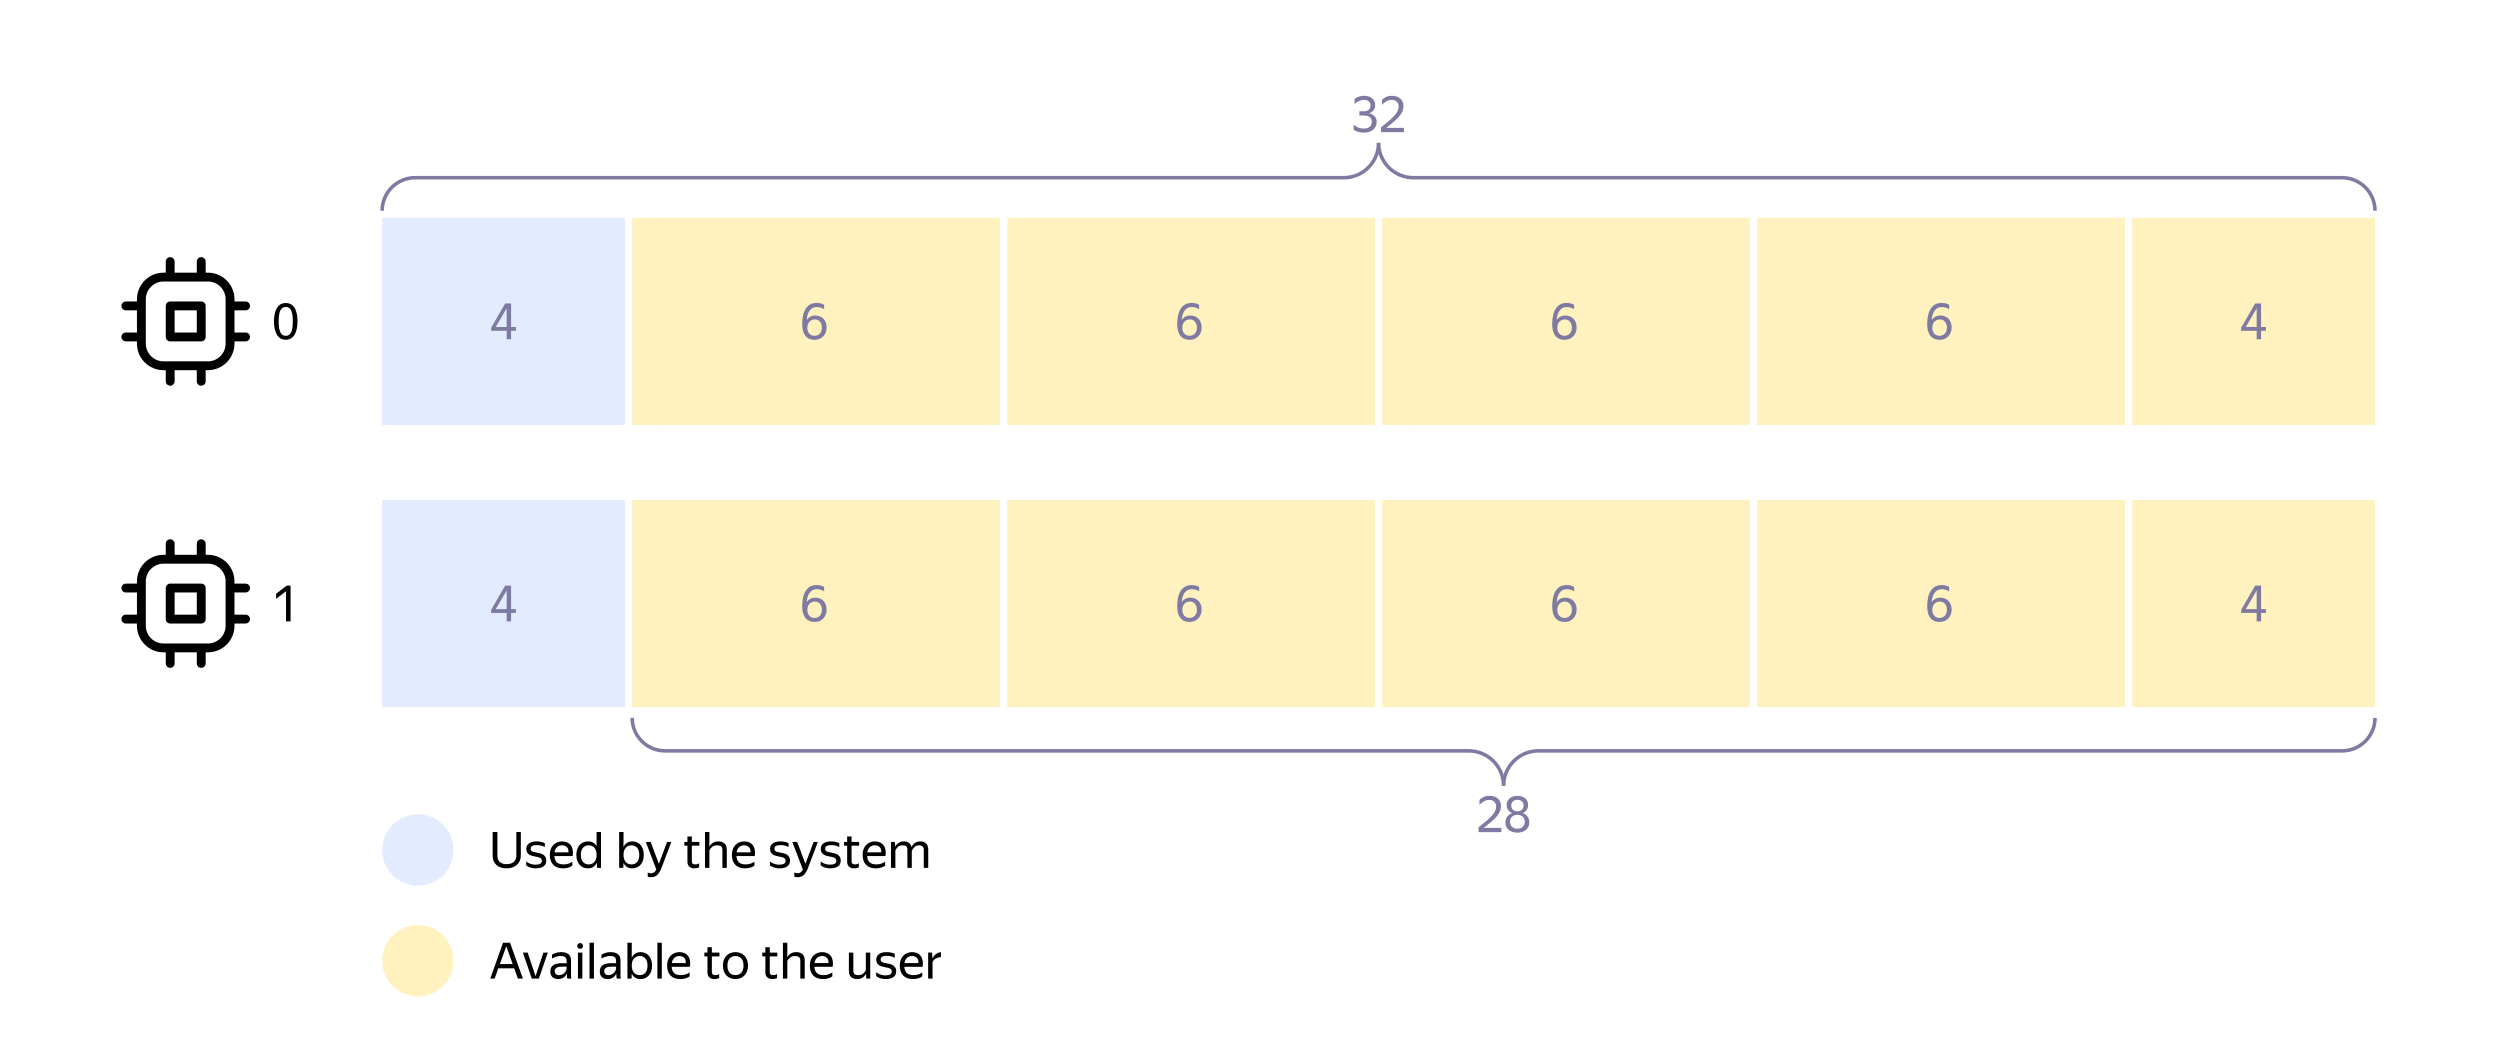 <svg width="700" height="295" viewBox="0 0 700 295" fill="none" xmlns="http://www.w3.org/2000/svg">
<g filter="url(#filter0_d_5_122)">
<rect x="20" y="20" width="660" height="267" rx="10" fill="white"/>
</g>
<path d="M140.85 263.962H142.81L146.408 274H145.008L143.972 271.13H139.534L138.512 274H137.28L140.85 263.962ZM143.552 269.94L141.76 264.942L139.968 269.94H143.552ZM150.89 274H148.902L146.41 266.734H147.74L149.952 273.342L152.15 266.734H153.382L150.89 274ZM158.711 272.614C158.627 272.782 158.52 272.959 158.389 273.146C158.259 273.323 158.095 273.487 157.899 273.636C157.703 273.785 157.47 273.907 157.199 274C156.938 274.093 156.63 274.14 156.275 274.14C155.622 274.14 155.095 273.958 154.693 273.594C154.292 273.221 154.091 272.689 154.091 271.998C154.091 271.205 154.367 270.621 154.917 270.248C155.477 269.875 156.271 269.688 157.297 269.688H158.655V269.086C158.655 268.582 158.525 268.223 158.263 268.008C158.002 267.793 157.554 267.686 156.919 267.686C156.471 267.686 156.047 267.761 155.645 267.91C155.244 268.05 154.885 268.213 154.567 268.4V267.294C154.829 267.135 155.179 266.981 155.617 266.832C156.065 266.673 156.555 266.594 157.087 266.594C158.002 266.594 158.697 266.785 159.173 267.168C159.649 267.541 159.887 268.125 159.887 268.918V272.824C159.887 272.908 159.887 273.006 159.887 273.118C159.897 273.221 159.901 273.328 159.901 273.44C159.911 273.552 159.92 273.659 159.929 273.762C159.939 273.855 159.948 273.935 159.957 274H158.837C158.809 273.869 158.781 273.687 158.753 273.454C158.735 273.211 158.725 273.001 158.725 272.824L158.711 272.614ZM156.541 273.034C156.924 273.034 157.251 272.955 157.521 272.796C157.792 272.637 158.011 272.455 158.179 272.25C158.347 272.035 158.469 271.83 158.543 271.634C158.618 271.429 158.655 271.284 158.655 271.2V270.668H157.423C156.686 270.668 156.149 270.775 155.813 270.99C155.487 271.195 155.323 271.508 155.323 271.928C155.323 272.255 155.421 272.521 155.617 272.726C155.813 272.931 156.121 273.034 156.541 273.034ZM162.454 265.67C162.202 265.67 162.002 265.595 161.852 265.446C161.703 265.287 161.628 265.096 161.628 264.872C161.628 264.648 161.703 264.457 161.852 264.298C162.002 264.139 162.202 264.06 162.454 264.06C162.697 264.06 162.888 264.139 163.028 264.298C163.168 264.457 163.238 264.648 163.238 264.872C163.238 265.096 163.168 265.287 163.028 265.446C162.888 265.595 162.697 265.67 162.454 265.67ZM163.056 266.734V274H161.824V266.734H163.056ZM166.297 263.962V274H165.065V263.962H166.297ZM172.561 272.614C172.477 272.782 172.37 272.959 172.239 273.146C172.108 273.323 171.945 273.487 171.749 273.636C171.553 273.785 171.32 273.907 171.049 274C170.788 274.093 170.48 274.14 170.125 274.14C169.472 274.14 168.944 273.958 168.543 273.594C168.142 273.221 167.941 272.689 167.941 271.998C167.941 271.205 168.216 270.621 168.767 270.248C169.327 269.875 170.12 269.688 171.147 269.688H172.505V269.086C172.505 268.582 172.374 268.223 172.113 268.008C171.852 267.793 171.404 267.686 170.769 267.686C170.321 267.686 169.896 267.761 169.495 267.91C169.094 268.05 168.734 268.213 168.417 268.4V267.294C168.678 267.135 169.028 266.981 169.467 266.832C169.915 266.673 170.405 266.594 170.937 266.594C171.852 266.594 172.547 266.785 173.023 267.168C173.499 267.541 173.737 268.125 173.737 268.918V272.824C173.737 272.908 173.737 273.006 173.737 273.118C173.746 273.221 173.751 273.328 173.751 273.44C173.76 273.552 173.77 273.659 173.779 273.762C173.788 273.855 173.798 273.935 173.807 274H172.687C172.659 273.869 172.631 273.687 172.603 273.454C172.584 273.211 172.575 273.001 172.575 272.824L172.561 272.614ZM170.391 273.034C170.774 273.034 171.1 272.955 171.371 272.796C171.642 272.637 171.861 272.455 172.029 272.25C172.197 272.035 172.318 271.83 172.393 271.634C172.468 271.429 172.505 271.284 172.505 271.2V270.668H171.273C170.536 270.668 169.999 270.775 169.663 270.99C169.336 271.195 169.173 271.508 169.173 271.928C169.173 272.255 169.271 272.521 169.467 272.726C169.663 272.931 169.971 273.034 170.391 273.034ZM182.576 270.36C182.576 271.004 182.487 271.564 182.31 272.04C182.133 272.507 181.895 272.899 181.596 273.216C181.297 273.524 180.952 273.757 180.56 273.916C180.168 274.065 179.757 274.14 179.328 274.14C178.768 274.14 178.278 274.009 177.858 273.748C177.447 273.477 177.121 273.104 176.878 272.628L176.836 274H175.674V263.962H176.906L176.878 268.148C177.121 267.672 177.447 267.294 177.858 267.014C178.269 266.734 178.777 266.594 179.384 266.594C179.804 266.594 180.205 266.673 180.588 266.832C180.98 266.981 181.321 267.215 181.61 267.532C181.909 267.84 182.142 268.232 182.31 268.708C182.487 269.175 182.576 269.725 182.576 270.36ZM179.146 273.034C179.79 273.034 180.308 272.815 180.7 272.376C181.101 271.928 181.302 271.256 181.302 270.36C181.302 269.483 181.101 268.82 180.7 268.372C180.308 267.915 179.79 267.686 179.146 267.686C178.829 267.686 178.53 267.742 178.25 267.854C177.979 267.966 177.741 268.134 177.536 268.358C177.34 268.573 177.181 268.848 177.06 269.184C176.948 269.52 176.892 269.912 176.892 270.36C176.892 270.808 176.948 271.2 177.06 271.536C177.181 271.872 177.34 272.152 177.536 272.376C177.741 272.6 177.979 272.768 178.25 272.88C178.53 272.983 178.829 273.034 179.146 273.034ZM185.301 263.962V274H184.069V263.962H185.301ZM193.091 273.384C192.988 273.459 192.862 273.538 192.713 273.622C192.563 273.706 192.381 273.79 192.167 273.874C191.952 273.949 191.709 274.009 191.439 274.056C191.168 274.112 190.865 274.14 190.529 274.14C189.306 274.14 188.377 273.809 187.743 273.146C187.108 272.483 186.791 271.555 186.791 270.36C186.791 269.772 186.875 269.245 187.043 268.778C187.22 268.311 187.463 267.919 187.771 267.602C188.079 267.275 188.443 267.028 188.863 266.86C189.283 266.683 189.74 266.594 190.235 266.594C190.757 266.594 191.224 266.683 191.635 266.86C192.045 267.037 192.381 267.299 192.643 267.644C192.913 267.989 193.095 268.419 193.189 268.932C193.291 269.436 193.291 270.024 193.189 270.696H188.065C188.111 271.48 188.345 272.068 188.765 272.46C189.185 272.843 189.81 273.034 190.641 273.034C191.201 273.034 191.681 272.955 192.083 272.796C192.484 272.637 192.82 272.465 193.091 272.278V273.384ZM190.207 267.686C189.675 267.686 189.217 267.849 188.835 268.176C188.452 268.503 188.209 268.997 188.107 269.66H192.013C192.05 268.988 191.896 268.493 191.551 268.176C191.205 267.849 190.757 267.686 190.207 267.686ZM201.365 273.846C201.215 273.93 201.024 274 200.791 274.056C200.557 274.112 200.31 274.14 200.049 274.14C199.694 274.14 199.391 274.089 199.139 273.986C198.896 273.883 198.695 273.748 198.537 273.58C198.378 273.403 198.261 273.207 198.187 272.992C198.121 272.768 198.089 272.539 198.089 272.306V267.784H197.221V266.734H198.089V265.208H199.321V266.734H201.435V267.784H199.321V272.152C199.321 272.46 199.395 272.684 199.545 272.824C199.703 272.964 199.979 273.034 200.371 273.034C200.735 273.034 201.066 272.931 201.365 272.726V273.846ZM205.918 274.14C205.423 274.14 204.961 274.056 204.532 273.888C204.102 273.72 203.729 273.477 203.412 273.16C203.104 272.833 202.861 272.437 202.684 271.97C202.506 271.503 202.418 270.967 202.418 270.36C202.418 269.763 202.506 269.231 202.684 268.764C202.861 268.288 203.104 267.891 203.412 267.574C203.729 267.257 204.102 267.014 204.532 266.846C204.961 266.678 205.423 266.594 205.918 266.594C206.422 266.594 206.888 266.678 207.318 266.846C207.747 267.014 208.116 267.257 208.424 267.574C208.741 267.891 208.988 268.288 209.166 268.764C209.352 269.231 209.446 269.763 209.446 270.36C209.446 270.967 209.352 271.503 209.166 271.97C208.988 272.437 208.741 272.833 208.424 273.16C208.116 273.477 207.747 273.72 207.318 273.888C206.888 274.056 206.422 274.14 205.918 274.14ZM205.918 273.034C206.244 273.034 206.543 272.983 206.814 272.88C207.094 272.768 207.336 272.605 207.542 272.39C207.747 272.166 207.906 271.886 208.018 271.55C208.13 271.214 208.186 270.817 208.186 270.36C208.186 269.903 208.13 269.506 208.018 269.17C207.906 268.834 207.747 268.559 207.542 268.344C207.336 268.12 207.094 267.957 206.814 267.854C206.543 267.742 206.244 267.686 205.918 267.686C205.591 267.686 205.292 267.742 205.022 267.854C204.751 267.957 204.513 268.12 204.308 268.344C204.112 268.559 203.958 268.834 203.846 269.17C203.734 269.506 203.678 269.903 203.678 270.36C203.678 270.817 203.734 271.214 203.846 271.55C203.958 271.886 204.112 272.166 204.308 272.39C204.513 272.605 204.751 272.768 205.022 272.88C205.292 272.983 205.591 273.034 205.918 273.034ZM217.58 273.846C217.43 273.93 217.239 274 217.006 274.056C216.772 274.112 216.525 274.14 216.264 274.14C215.909 274.14 215.606 274.089 215.354 273.986C215.111 273.883 214.91 273.748 214.752 273.58C214.593 273.403 214.476 273.207 214.402 272.992C214.336 272.768 214.304 272.539 214.304 272.306V267.784H213.436V266.734H214.304V265.208H215.536V266.734H217.65V267.784H215.536V272.152C215.536 272.46 215.61 272.684 215.76 272.824C215.918 272.964 216.194 273.034 216.586 273.034C216.95 273.034 217.281 272.931 217.58 272.726V273.846ZM222.663 267.686C222.103 267.686 221.646 267.817 221.291 268.078C220.946 268.33 220.666 268.657 220.451 269.058V274H219.219V263.962H220.451V266.734L220.423 268.036H220.451C220.647 267.625 220.955 267.285 221.375 267.014C221.795 266.734 222.327 266.594 222.971 266.594C223.69 266.594 224.259 266.785 224.679 267.168C225.108 267.541 225.323 268.12 225.323 268.904V274H224.091V269.03C224.091 268.526 223.965 268.176 223.713 267.98C223.461 267.784 223.111 267.686 222.663 267.686ZM233.054 273.384C232.951 273.459 232.825 273.538 232.676 273.622C232.526 273.706 232.344 273.79 232.13 273.874C231.915 273.949 231.672 274.009 231.402 274.056C231.131 274.112 230.828 274.14 230.492 274.14C229.269 274.14 228.34 273.809 227.706 273.146C227.071 272.483 226.754 271.555 226.754 270.36C226.754 269.772 226.838 269.245 227.006 268.778C227.183 268.311 227.426 267.919 227.734 267.602C228.042 267.275 228.406 267.028 228.826 266.86C229.246 266.683 229.703 266.594 230.198 266.594C230.72 266.594 231.187 266.683 231.598 266.86C232.008 267.037 232.344 267.299 232.606 267.644C232.876 267.989 233.058 268.419 233.152 268.932C233.254 269.436 233.254 270.024 233.152 270.696H228.028C228.074 271.48 228.308 272.068 228.728 272.46C229.148 272.843 229.773 273.034 230.604 273.034C231.164 273.034 231.644 272.955 232.046 272.796C232.447 272.637 232.783 272.465 233.054 272.278V273.384ZM230.17 267.686C229.638 267.686 229.18 267.849 228.798 268.176C228.415 268.503 228.172 268.997 228.07 269.66H231.976C232.013 268.988 231.859 268.493 231.514 268.176C231.168 267.849 230.72 267.686 230.17 267.686ZM242.434 272.698C242.238 273.109 241.934 273.454 241.524 273.734C241.122 274.005 240.595 274.14 239.942 274.14C239.27 274.14 238.724 273.953 238.304 273.58C237.893 273.197 237.688 272.609 237.688 271.816V266.734H238.934V271.816C238.934 272.059 238.966 272.259 239.032 272.418C239.106 272.567 239.204 272.689 239.326 272.782C239.447 272.875 239.587 272.941 239.746 272.978C239.914 273.015 240.096 273.034 240.292 273.034C240.833 273.034 241.267 272.913 241.594 272.67C241.92 272.427 242.2 272.096 242.434 271.676V266.734H243.666V274H242.574L242.462 272.698H242.434ZM248.012 274.14C247.629 274.14 247.288 274.107 246.99 274.042C246.7 273.986 246.444 273.916 246.22 273.832C246.005 273.739 245.823 273.645 245.674 273.552C245.524 273.449 245.408 273.361 245.324 273.286V272.18C245.417 272.273 245.543 272.376 245.702 272.488C245.86 272.591 246.052 272.689 246.276 272.782C246.5 272.875 246.752 272.955 247.032 273.02C247.321 273.076 247.643 273.104 247.998 273.104C248.52 273.104 248.936 273.02 249.244 272.852C249.552 272.684 249.706 272.399 249.706 271.998C249.706 271.783 249.654 271.611 249.552 271.48C249.458 271.349 249.328 271.247 249.16 271.172C248.992 271.088 248.796 271.023 248.572 270.976C248.357 270.929 248.128 270.883 247.886 270.836C247.578 270.771 247.274 270.701 246.976 270.626C246.677 270.542 246.406 270.425 246.164 270.276C245.921 270.117 245.725 269.917 245.576 269.674C245.426 269.422 245.352 269.095 245.352 268.694C245.352 268.041 245.604 267.527 246.108 267.154C246.621 266.781 247.335 266.594 248.25 266.594C248.763 266.594 249.216 266.645 249.608 266.748C250.009 266.851 250.317 266.963 250.532 267.084V268.19C250.289 268.031 249.986 267.901 249.622 267.798C249.267 267.686 248.824 267.63 248.292 267.63C247.741 267.63 247.316 267.705 247.018 267.854C246.728 268.003 246.584 268.274 246.584 268.666C246.584 268.862 246.626 269.021 246.71 269.142C246.794 269.254 246.906 269.347 247.046 269.422C247.195 269.487 247.363 269.539 247.55 269.576C247.736 269.613 247.932 269.655 248.138 269.702C248.455 269.767 248.782 269.837 249.118 269.912C249.454 269.987 249.752 270.103 250.014 270.262C250.284 270.421 250.504 270.635 250.672 270.906C250.849 271.167 250.938 271.522 250.938 271.97C250.938 272.39 250.854 272.74 250.686 273.02C250.518 273.3 250.294 273.524 250.014 273.692C249.743 273.851 249.43 273.963 249.076 274.028C248.73 274.103 248.376 274.14 248.012 274.14ZM258.237 273.384C258.135 273.459 258.009 273.538 257.859 273.622C257.71 273.706 257.528 273.79 257.313 273.874C257.099 273.949 256.856 274.009 256.585 274.056C256.315 274.112 256.011 274.14 255.675 274.14C254.453 274.14 253.524 273.809 252.889 273.146C252.255 272.483 251.937 271.555 251.937 270.36C251.937 269.772 252.021 269.245 252.189 268.778C252.367 268.311 252.609 267.919 252.917 267.602C253.225 267.275 253.589 267.028 254.009 266.86C254.429 266.683 254.887 266.594 255.381 266.594C255.904 266.594 256.371 266.683 256.781 266.86C257.192 267.037 257.528 267.299 257.789 267.644C258.06 267.989 258.242 268.419 258.335 268.932C258.438 269.436 258.438 270.024 258.335 270.696H253.211C253.258 271.48 253.491 272.068 253.911 272.46C254.331 272.843 254.957 273.034 255.787 273.034C256.347 273.034 256.828 272.955 257.229 272.796C257.631 272.637 257.967 272.465 258.237 272.278V273.384ZM255.353 267.686C254.821 267.686 254.364 267.849 253.981 268.176C253.599 268.503 253.356 268.997 253.253 269.66H257.159C257.197 268.988 257.043 268.493 256.697 268.176C256.352 267.849 255.904 267.686 255.353 267.686ZM263.477 267.966C262.954 268.013 262.478 268.148 262.049 268.372C261.629 268.587 261.316 268.923 261.111 269.38V274H259.879V266.734H260.957L261.083 268.316H261.111C261.316 267.887 261.61 267.513 261.993 267.196C262.385 266.869 262.88 266.669 263.477 266.594V267.966Z" fill="black"/>
<path d="M117 279C119.653 279 122.196 277.946 124.071 276.071C125.946 274.196 127 271.653 127 269C127 266.347 125.946 263.804 124.071 261.929C122.196 260.054 119.653 259 117 259C114.347 259 111.804 260.054 109.929 261.929C108.054 263.804 107 266.347 107 269C107 271.653 108.054 274.196 109.929 276.071C111.804 277.946 114.347 279 117 279Z" fill="#FFF2BF"/>
<path d="M137.938 232.962H139.268V239.57C139.268 240.382 139.497 240.984 139.954 241.376C140.421 241.768 141.055 241.964 141.858 241.964C142.25 241.964 142.609 241.917 142.936 241.824C143.272 241.721 143.561 241.572 143.804 241.376C144.047 241.171 144.233 240.919 144.364 240.62C144.504 240.321 144.574 239.971 144.574 239.57V232.962H145.834V239.528C145.834 240.107 145.731 240.62 145.526 241.068C145.321 241.516 145.036 241.894 144.672 242.202C144.317 242.51 143.897 242.743 143.412 242.902C142.927 243.061 142.399 243.14 141.83 243.14C141.279 243.14 140.766 243.065 140.29 242.916C139.814 242.767 139.399 242.543 139.044 242.244C138.699 241.945 138.428 241.577 138.232 241.138C138.036 240.69 137.938 240.172 137.938 239.584V232.962ZM150.025 243.14C149.643 243.14 149.302 243.107 149.003 243.042C148.714 242.986 148.457 242.916 148.233 242.832C148.019 242.739 147.837 242.645 147.687 242.552C147.538 242.449 147.421 242.361 147.337 242.286V241.18C147.431 241.273 147.557 241.376 147.715 241.488C147.874 241.591 148.065 241.689 148.289 241.782C148.513 241.875 148.765 241.955 149.045 242.02C149.335 242.076 149.657 242.104 150.011 242.104C150.534 242.104 150.949 242.02 151.257 241.852C151.565 241.684 151.719 241.399 151.719 240.998C151.719 240.783 151.668 240.611 151.565 240.48C151.472 240.349 151.341 240.247 151.173 240.172C151.005 240.088 150.809 240.023 150.585 239.976C150.371 239.929 150.142 239.883 149.899 239.836C149.591 239.771 149.288 239.701 148.989 239.626C148.691 239.542 148.42 239.425 148.177 239.276C147.935 239.117 147.739 238.917 147.589 238.674C147.44 238.422 147.365 238.095 147.365 237.694C147.365 237.041 147.617 236.527 148.121 236.154C148.635 235.781 149.349 235.594 150.263 235.594C150.777 235.594 151.229 235.645 151.621 235.748C152.023 235.851 152.331 235.963 152.545 236.084V237.19C152.303 237.031 151.999 236.901 151.635 236.798C151.281 236.686 150.837 236.63 150.305 236.63C149.755 236.63 149.33 236.705 149.031 236.854C148.742 237.003 148.597 237.274 148.597 237.666C148.597 237.862 148.639 238.021 148.723 238.142C148.807 238.254 148.919 238.347 149.059 238.422C149.209 238.487 149.377 238.539 149.563 238.576C149.75 238.613 149.946 238.655 150.151 238.702C150.469 238.767 150.795 238.837 151.131 238.912C151.467 238.987 151.766 239.103 152.027 239.262C152.298 239.421 152.517 239.635 152.685 239.906C152.863 240.167 152.951 240.522 152.951 240.97C152.951 241.39 152.867 241.74 152.699 242.02C152.531 242.3 152.307 242.524 152.027 242.692C151.757 242.851 151.444 242.963 151.089 243.028C150.744 243.103 150.389 243.14 150.025 243.14ZM160.251 242.384C160.148 242.459 160.022 242.538 159.873 242.622C159.724 242.706 159.542 242.79 159.327 242.874C159.112 242.949 158.87 243.009 158.599 243.056C158.328 243.112 158.025 243.14 157.689 243.14C156.466 243.14 155.538 242.809 154.903 242.146C154.268 241.483 153.951 240.555 153.951 239.36C153.951 238.772 154.035 238.245 154.203 237.778C154.38 237.311 154.623 236.919 154.931 236.602C155.239 236.275 155.603 236.028 156.023 235.86C156.443 235.683 156.9 235.594 157.395 235.594C157.918 235.594 158.384 235.683 158.795 235.86C159.206 236.037 159.542 236.299 159.803 236.644C160.074 236.989 160.256 237.419 160.349 237.932C160.452 238.436 160.452 239.024 160.349 239.696H155.225C155.272 240.48 155.505 241.068 155.925 241.46C156.345 241.843 156.97 242.034 157.801 242.034C158.361 242.034 158.842 241.955 159.243 241.796C159.644 241.637 159.98 241.465 160.251 241.278V242.384ZM157.367 236.686C156.835 236.686 156.378 236.849 155.995 237.176C155.612 237.503 155.37 237.997 155.267 238.66H159.173C159.21 237.988 159.056 237.493 158.711 237.176C158.366 236.849 157.918 236.686 157.367 236.686ZM167.101 241.572C166.877 242.048 166.564 242.431 166.163 242.72C165.761 243 165.253 243.14 164.637 243.14C164.198 243.14 163.783 243.065 163.391 242.916C162.999 242.757 162.653 242.524 162.355 242.216C162.056 241.899 161.818 241.507 161.641 241.04C161.463 240.564 161.375 240.004 161.375 239.36C161.375 238.725 161.463 238.175 161.641 237.708C161.818 237.232 162.056 236.84 162.355 236.532C162.653 236.215 162.999 235.981 163.391 235.832C163.792 235.673 164.212 235.594 164.651 235.594C165.201 235.594 165.677 235.711 166.079 235.944C166.48 236.168 166.802 236.49 167.045 236.91V232.962H168.277V243H167.199L167.101 241.572ZM164.819 242.034C165.136 242.034 165.43 241.983 165.701 241.88C165.971 241.768 166.205 241.6 166.401 241.376C166.606 241.152 166.765 240.872 166.877 240.536C166.998 240.2 167.059 239.808 167.059 239.36C167.059 238.912 166.998 238.52 166.877 238.184C166.765 237.848 166.606 237.568 166.401 237.344C166.205 237.12 165.971 236.957 165.701 236.854C165.43 236.742 165.136 236.686 164.819 236.686C164.175 236.686 163.647 236.915 163.237 237.372C162.835 237.82 162.635 238.483 162.635 239.36C162.635 240.247 162.84 240.914 163.251 241.362C163.661 241.81 164.184 242.034 164.819 242.034ZM180.265 239.36C180.265 240.004 180.177 240.564 179.999 241.04C179.822 241.507 179.584 241.899 179.285 242.216C178.987 242.524 178.641 242.757 178.249 242.916C177.857 243.065 177.447 243.14 177.017 243.14C176.457 243.14 175.967 243.009 175.547 242.748C175.137 242.477 174.81 242.104 174.567 241.628L174.525 243H173.363V232.962H174.595L174.567 237.148C174.81 236.672 175.137 236.294 175.547 236.014C175.958 235.734 176.467 235.594 177.073 235.594C177.493 235.594 177.895 235.673 178.277 235.832C178.669 235.981 179.01 236.215 179.299 236.532C179.598 236.84 179.831 237.232 179.999 237.708C180.177 238.175 180.265 238.725 180.265 239.36ZM176.835 242.034C177.479 242.034 177.997 241.815 178.389 241.376C178.791 240.928 178.991 240.256 178.991 239.36C178.991 238.483 178.791 237.82 178.389 237.372C177.997 236.915 177.479 236.686 176.835 236.686C176.518 236.686 176.219 236.742 175.939 236.854C175.669 236.966 175.431 237.134 175.225 237.358C175.029 237.573 174.871 237.848 174.749 238.184C174.637 238.52 174.581 238.912 174.581 239.36C174.581 239.808 174.637 240.2 174.749 240.536C174.871 240.872 175.029 241.152 175.225 241.376C175.431 241.6 175.669 241.768 175.939 241.88C176.219 241.983 176.518 242.034 176.835 242.034ZM185.26 242.916C185.092 243.355 184.914 243.737 184.728 244.064C184.541 244.4 184.331 244.685 184.098 244.918C183.864 245.151 183.603 245.324 183.314 245.436C183.024 245.557 182.693 245.618 182.32 245.618C182.133 245.618 181.96 245.604 181.802 245.576C181.643 245.557 181.498 245.52 181.368 245.464V244.274C181.47 244.349 181.601 244.405 181.76 244.442C181.918 244.489 182.091 244.512 182.278 244.512C182.623 244.512 182.908 244.428 183.132 244.26C183.356 244.101 183.57 243.845 183.776 243.49L180.822 235.734H182.18L184.49 241.866L186.786 235.734H187.976L185.26 242.916ZM195.759 242.846C195.61 242.93 195.419 243 195.185 243.056C194.952 243.112 194.705 243.14 194.443 243.14C194.089 243.14 193.785 243.089 193.533 242.986C193.291 242.883 193.09 242.748 192.931 242.58C192.773 242.403 192.656 242.207 192.581 241.992C192.516 241.768 192.483 241.539 192.483 241.306V236.784H191.615V235.734H192.483V234.208H193.715V235.734H195.829V236.784H193.715V241.152C193.715 241.46 193.79 241.684 193.939 241.824C194.098 241.964 194.373 242.034 194.765 242.034C195.129 242.034 195.461 241.931 195.759 241.726V242.846ZM200.843 236.686C200.283 236.686 199.825 236.817 199.471 237.078C199.125 237.33 198.845 237.657 198.631 238.058V243H197.399V232.962H198.631V235.734L198.603 237.036H198.631C198.827 236.625 199.135 236.285 199.555 236.014C199.975 235.734 200.507 235.594 201.151 235.594C201.869 235.594 202.439 235.785 202.859 236.168C203.288 236.541 203.503 237.12 203.503 237.904V243H202.271V238.03C202.271 237.526 202.145 237.176 201.893 236.98C201.641 236.784 201.291 236.686 200.843 236.686ZM211.233 242.384C211.131 242.459 211.005 242.538 210.855 242.622C210.706 242.706 210.524 242.79 210.309 242.874C210.095 242.949 209.852 243.009 209.581 243.056C209.311 243.112 209.007 243.14 208.671 243.14C207.449 243.14 206.52 242.809 205.885 242.146C205.251 241.483 204.933 240.555 204.933 239.36C204.933 238.772 205.017 238.245 205.185 237.778C205.363 237.311 205.605 236.919 205.913 236.602C206.221 236.275 206.585 236.028 207.005 235.86C207.425 235.683 207.883 235.594 208.377 235.594C208.9 235.594 209.367 235.683 209.777 235.86C210.188 236.037 210.524 236.299 210.785 236.644C211.056 236.989 211.238 237.419 211.331 237.932C211.434 238.436 211.434 239.024 211.331 239.696H206.207C206.254 240.48 206.487 241.068 206.907 241.46C207.327 241.843 207.953 242.034 208.783 242.034C209.343 242.034 209.824 241.955 210.225 241.796C210.627 241.637 210.963 241.465 211.233 241.278V242.384ZM208.349 236.686C207.817 236.686 207.36 236.849 206.977 237.176C206.595 237.503 206.352 237.997 206.249 238.66H210.155C210.193 237.988 210.039 237.493 209.693 237.176C209.348 236.849 208.9 236.686 208.349 236.686ZM218.275 243.14C217.893 243.14 217.552 243.107 217.253 243.042C216.964 242.986 216.707 242.916 216.483 242.832C216.269 242.739 216.087 242.645 215.937 242.552C215.788 242.449 215.671 242.361 215.587 242.286V241.18C215.681 241.273 215.807 241.376 215.965 241.488C216.124 241.591 216.315 241.689 216.539 241.782C216.763 241.875 217.015 241.955 217.295 242.02C217.585 242.076 217.907 242.104 218.261 242.104C218.784 242.104 219.199 242.02 219.507 241.852C219.815 241.684 219.969 241.399 219.969 240.998C219.969 240.783 219.918 240.611 219.815 240.48C219.722 240.349 219.591 240.247 219.423 240.172C219.255 240.088 219.059 240.023 218.835 239.976C218.621 239.929 218.392 239.883 218.149 239.836C217.841 239.771 217.538 239.701 217.239 239.626C216.941 239.542 216.67 239.425 216.427 239.276C216.185 239.117 215.989 238.917 215.839 238.674C215.69 238.422 215.615 238.095 215.615 237.694C215.615 237.041 215.867 236.527 216.371 236.154C216.885 235.781 217.599 235.594 218.513 235.594C219.027 235.594 219.479 235.645 219.871 235.748C220.273 235.851 220.581 235.963 220.795 236.084V237.19C220.553 237.031 220.249 236.901 219.885 236.798C219.531 236.686 219.087 236.63 218.555 236.63C218.005 236.63 217.58 236.705 217.281 236.854C216.992 237.003 216.847 237.274 216.847 237.666C216.847 237.862 216.889 238.021 216.973 238.142C217.057 238.254 217.169 238.347 217.309 238.422C217.459 238.487 217.627 238.539 217.813 238.576C218 238.613 218.196 238.655 218.401 238.702C218.719 238.767 219.045 238.837 219.381 238.912C219.717 238.987 220.016 239.103 220.277 239.262C220.548 239.421 220.767 239.635 220.935 239.906C221.113 240.167 221.201 240.522 221.201 240.97C221.201 241.39 221.117 241.74 220.949 242.02C220.781 242.3 220.557 242.524 220.277 242.692C220.007 242.851 219.694 242.963 219.339 243.028C218.994 243.103 218.639 243.14 218.275 243.14ZM226.289 242.916C226.121 243.355 225.944 243.737 225.757 244.064C225.57 244.4 225.36 244.685 225.127 244.918C224.894 245.151 224.632 245.324 224.343 245.436C224.054 245.557 223.722 245.618 223.349 245.618C223.162 245.618 222.99 245.604 222.831 245.576C222.672 245.557 222.528 245.52 222.397 245.464V244.274C222.5 244.349 222.63 244.405 222.789 244.442C222.948 244.489 223.12 244.512 223.307 244.512C223.652 244.512 223.937 244.428 224.161 244.26C224.385 244.101 224.6 243.845 224.805 243.49L221.851 235.734H223.209L225.519 241.866L227.815 235.734H229.005L226.289 242.916ZM232.48 243.14C232.098 243.14 231.757 243.107 231.458 243.042C231.169 242.986 230.912 242.916 230.688 242.832C230.474 242.739 230.292 242.645 230.142 242.552C229.993 242.449 229.876 242.361 229.792 242.286V241.18C229.886 241.273 230.012 241.376 230.17 241.488C230.329 241.591 230.52 241.689 230.744 241.782C230.968 241.875 231.22 241.955 231.5 242.02C231.79 242.076 232.112 242.104 232.466 242.104C232.989 242.104 233.404 242.02 233.712 241.852C234.02 241.684 234.174 241.399 234.174 240.998C234.174 240.783 234.123 240.611 234.02 240.48C233.927 240.349 233.796 240.247 233.628 240.172C233.46 240.088 233.264 240.023 233.04 239.976C232.826 239.929 232.597 239.883 232.354 239.836C232.046 239.771 231.743 239.701 231.444 239.626C231.146 239.542 230.875 239.425 230.632 239.276C230.39 239.117 230.194 238.917 230.044 238.674C229.895 238.422 229.82 238.095 229.82 237.694C229.82 237.041 230.072 236.527 230.576 236.154C231.09 235.781 231.804 235.594 232.718 235.594C233.232 235.594 233.684 235.645 234.076 235.748C234.478 235.851 234.786 235.963 235 236.084V237.19C234.758 237.031 234.454 236.901 234.09 236.798C233.736 236.686 233.292 236.63 232.76 236.63C232.21 236.63 231.785 236.705 231.486 236.854C231.197 237.003 231.052 237.274 231.052 237.666C231.052 237.862 231.094 238.021 231.178 238.142C231.262 238.254 231.374 238.347 231.514 238.422C231.664 238.487 231.832 238.539 232.018 238.576C232.205 238.613 232.401 238.655 232.606 238.702C232.924 238.767 233.25 238.837 233.586 238.912C233.922 238.987 234.221 239.103 234.482 239.262C234.753 239.421 234.972 239.635 235.14 239.906C235.318 240.167 235.406 240.522 235.406 240.97C235.406 241.39 235.322 241.74 235.154 242.02C234.986 242.3 234.762 242.524 234.482 242.692C234.212 242.851 233.899 242.963 233.544 243.028C233.199 243.103 232.844 243.14 232.48 243.14ZM240.48 242.846C240.331 242.93 240.139 243 239.906 243.056C239.673 243.112 239.425 243.14 239.164 243.14C238.809 243.14 238.506 243.089 238.254 242.986C238.011 242.883 237.811 242.748 237.652 242.58C237.493 242.403 237.377 242.207 237.302 241.992C237.237 241.768 237.204 241.539 237.204 241.306V236.784H236.336V235.734H237.204V234.208H238.436V235.734H240.55V236.784H238.436V241.152C238.436 241.46 238.511 241.684 238.66 241.824C238.819 241.964 239.094 242.034 239.486 242.034C239.85 242.034 240.181 241.931 240.48 241.726V242.846ZM247.833 242.384C247.73 242.459 247.604 242.538 247.455 242.622C247.306 242.706 247.124 242.79 246.909 242.874C246.694 242.949 246.452 243.009 246.181 243.056C245.91 243.112 245.607 243.14 245.271 243.14C244.048 243.14 243.12 242.809 242.485 242.146C241.85 241.483 241.533 240.555 241.533 239.36C241.533 238.772 241.617 238.245 241.785 237.778C241.962 237.311 242.205 236.919 242.513 236.602C242.821 236.275 243.185 236.028 243.605 235.86C244.025 235.683 244.482 235.594 244.977 235.594C245.5 235.594 245.966 235.683 246.377 235.86C246.788 236.037 247.124 236.299 247.385 236.644C247.656 236.989 247.838 237.419 247.931 237.932C248.034 238.436 248.034 239.024 247.931 239.696H242.807C242.854 240.48 243.087 241.068 243.507 241.46C243.927 241.843 244.552 242.034 245.383 242.034C245.943 242.034 246.424 241.955 246.825 241.796C247.226 241.637 247.562 241.465 247.833 241.278V242.384ZM244.949 236.686C244.417 236.686 243.96 236.849 243.577 237.176C243.194 237.503 242.952 237.997 242.849 238.66H246.755C246.792 237.988 246.638 237.493 246.293 237.176C245.948 236.849 245.5 236.686 244.949 236.686ZM250.707 243H249.475V235.734H250.553L250.679 237.036H250.707C250.903 236.625 251.197 236.285 251.589 236.014C251.981 235.734 252.494 235.594 253.129 235.594C253.689 235.594 254.146 235.729 254.501 236C254.865 236.261 255.107 236.658 255.229 237.19C255.434 236.695 255.747 236.308 256.167 236.028C256.596 235.739 257.114 235.594 257.721 235.594C258.393 235.594 258.925 235.785 259.317 236.168C259.709 236.541 259.905 237.12 259.905 237.904V243H258.659V238.058C258.659 237.582 258.542 237.237 258.309 237.022C258.075 236.798 257.758 236.686 257.357 236.686C257.086 236.686 256.848 236.728 256.643 236.812C256.437 236.887 256.255 236.994 256.097 237.134C255.938 237.274 255.793 237.437 255.663 237.624C255.532 237.811 255.411 238.007 255.299 238.212V243H254.067V237.918C254.067 237.451 253.95 237.129 253.717 236.952C253.483 236.775 253.166 236.686 252.765 236.686C252.503 236.686 252.27 236.719 252.065 236.784C251.859 236.849 251.673 236.943 251.505 237.064C251.346 237.185 251.201 237.335 251.071 237.512C250.94 237.68 250.819 237.867 250.707 238.072V243Z" fill="black"/>
<path d="M117 248C119.653 248 122.196 246.946 124.071 245.071C125.946 243.196 127 240.653 127 238C127 235.347 125.946 232.804 124.071 230.929C122.196 229.054 119.653 228 117 228C114.347 228 111.804 229.054 109.929 230.929C108.054 232.804 107 235.347 107 238C107 240.653 108.054 243.196 109.929 245.071C111.804 246.946 114.347 248 117 248Z" fill="#E3EBFF"/>
<rect x="596.5" y="139.5" width="69" height="59" fill="#FFF2BF" stroke="white"/>
<path d="M633.101 171.62V174H631.869V171.62H627.529V170.752L631.449 163.962H633.101V170.556H634.459V171.62H633.101ZM631.869 170.556V165.334L628.803 170.556H631.869Z" fill="#7F7AA1"/>
<path d="M491.5 139.5H595.5V198.5H491.5V139.5Z" fill="#FFF2BF" stroke="white"/>
<path d="M546.459 170.71C546.459 171.223 546.371 171.69 546.193 172.11C546.025 172.53 545.792 172.894 545.493 173.202C545.195 173.501 544.84 173.734 544.429 173.902C544.028 174.061 543.594 174.14 543.127 174.14C542.493 174.14 541.951 174.033 541.503 173.818C541.065 173.603 540.705 173.305 540.425 172.922C540.145 172.53 539.94 172.063 539.809 171.522C539.679 170.981 539.613 170.388 539.613 169.744C539.613 168.867 539.693 168.064 539.851 167.336C540.01 166.608 540.253 165.987 540.579 165.474C540.906 164.951 541.321 164.545 541.825 164.256C542.339 163.967 542.945 163.822 543.645 163.822C544.149 163.822 544.565 163.873 544.891 163.976C545.218 164.079 545.507 164.2 545.759 164.34V165.586C545.153 165.175 544.448 164.97 543.645 164.97C543.207 164.97 542.824 165.063 542.497 165.25C542.171 165.437 541.891 165.693 541.657 166.02C541.433 166.337 541.256 166.72 541.125 167.168C540.995 167.607 540.911 168.078 540.873 168.582C541.181 168.162 541.536 167.849 541.937 167.644C542.339 167.439 542.777 167.336 543.253 167.336C543.701 167.336 544.121 167.411 544.513 167.56C544.905 167.7 545.246 167.915 545.535 168.204C545.825 168.493 546.049 168.848 546.207 169.268C546.375 169.688 546.459 170.169 546.459 170.71ZM543.085 173.02C543.356 173.02 543.613 172.973 543.855 172.88C544.107 172.777 544.327 172.633 544.513 172.446C544.7 172.259 544.849 172.026 544.961 171.746C545.073 171.457 545.129 171.121 545.129 170.738C545.129 170.365 545.073 170.033 544.961 169.744C544.859 169.455 544.714 169.212 544.527 169.016C544.35 168.82 544.145 168.675 543.911 168.582C543.687 168.479 543.459 168.428 543.225 168.428C542.917 168.428 542.628 168.479 542.357 168.582C542.096 168.685 541.867 168.834 541.671 169.03C541.485 169.226 541.335 169.469 541.223 169.758C541.111 170.047 541.055 170.383 541.055 170.766C541.055 171.438 541.237 171.984 541.601 172.404C541.965 172.815 542.46 173.02 543.085 173.02Z" fill="#7F7AA1"/>
<path d="M386.5 139.5H490.5V198.5H386.5V139.5Z" fill="#FFF2BF" stroke="white"/>
<path d="M441.459 170.71C441.459 171.223 441.371 171.69 441.193 172.11C441.025 172.53 440.792 172.894 440.493 173.202C440.195 173.501 439.84 173.734 439.429 173.902C439.028 174.061 438.594 174.14 438.127 174.14C437.493 174.14 436.951 174.033 436.503 173.818C436.065 173.603 435.705 173.305 435.425 172.922C435.145 172.53 434.94 172.063 434.809 171.522C434.679 170.981 434.613 170.388 434.613 169.744C434.613 168.867 434.693 168.064 434.851 167.336C435.01 166.608 435.253 165.987 435.579 165.474C435.906 164.951 436.321 164.545 436.825 164.256C437.339 163.967 437.945 163.822 438.645 163.822C439.149 163.822 439.565 163.873 439.891 163.976C440.218 164.079 440.507 164.2 440.759 164.34V165.586C440.153 165.175 439.448 164.97 438.645 164.97C438.207 164.97 437.824 165.063 437.497 165.25C437.171 165.437 436.891 165.693 436.657 166.02C436.433 166.337 436.256 166.72 436.125 167.168C435.995 167.607 435.911 168.078 435.873 168.582C436.181 168.162 436.536 167.849 436.937 167.644C437.339 167.439 437.777 167.336 438.253 167.336C438.701 167.336 439.121 167.411 439.513 167.56C439.905 167.7 440.246 167.915 440.535 168.204C440.825 168.493 441.049 168.848 441.207 169.268C441.375 169.688 441.459 170.169 441.459 170.71ZM438.085 173.02C438.356 173.02 438.613 172.973 438.855 172.88C439.107 172.777 439.327 172.633 439.513 172.446C439.7 172.259 439.849 172.026 439.961 171.746C440.073 171.457 440.129 171.121 440.129 170.738C440.129 170.365 440.073 170.033 439.961 169.744C439.859 169.455 439.714 169.212 439.527 169.016C439.35 168.82 439.145 168.675 438.911 168.582C438.687 168.479 438.459 168.428 438.225 168.428C437.917 168.428 437.628 168.479 437.357 168.582C437.096 168.685 436.867 168.834 436.671 169.03C436.485 169.226 436.335 169.469 436.223 169.758C436.111 170.047 436.055 170.383 436.055 170.766C436.055 171.438 436.237 171.984 436.601 172.404C436.965 172.815 437.46 173.02 438.085 173.02Z" fill="#7F7AA1"/>
<rect x="281.5" y="139.5" width="104" height="59" fill="#FFF2BF" stroke="white"/>
<path d="M336.459 170.71C336.459 171.223 336.371 171.69 336.193 172.11C336.025 172.53 335.792 172.894 335.493 173.202C335.195 173.501 334.84 173.734 334.429 173.902C334.028 174.061 333.594 174.14 333.127 174.14C332.493 174.14 331.951 174.033 331.503 173.818C331.065 173.603 330.705 173.305 330.425 172.922C330.145 172.53 329.94 172.063 329.809 171.522C329.679 170.981 329.613 170.388 329.613 169.744C329.613 168.867 329.693 168.064 329.851 167.336C330.01 166.608 330.253 165.987 330.579 165.474C330.906 164.951 331.321 164.545 331.825 164.256C332.339 163.967 332.945 163.822 333.645 163.822C334.149 163.822 334.565 163.873 334.891 163.976C335.218 164.079 335.507 164.2 335.759 164.34V165.586C335.153 165.175 334.448 164.97 333.645 164.97C333.207 164.97 332.824 165.063 332.497 165.25C332.171 165.437 331.891 165.693 331.657 166.02C331.433 166.337 331.256 166.72 331.125 167.168C330.995 167.607 330.911 168.078 330.873 168.582C331.181 168.162 331.536 167.849 331.937 167.644C332.339 167.439 332.777 167.336 333.253 167.336C333.701 167.336 334.121 167.411 334.513 167.56C334.905 167.7 335.246 167.915 335.535 168.204C335.825 168.493 336.049 168.848 336.207 169.268C336.375 169.688 336.459 170.169 336.459 170.71ZM333.085 173.02C333.356 173.02 333.613 172.973 333.855 172.88C334.107 172.777 334.327 172.633 334.513 172.446C334.7 172.259 334.849 172.026 334.961 171.746C335.073 171.457 335.129 171.121 335.129 170.738C335.129 170.365 335.073 170.033 334.961 169.744C334.859 169.455 334.714 169.212 334.527 169.016C334.35 168.82 334.145 168.675 333.911 168.582C333.687 168.479 333.459 168.428 333.225 168.428C332.917 168.428 332.628 168.479 332.357 168.582C332.096 168.685 331.867 168.834 331.671 169.03C331.485 169.226 331.335 169.469 331.223 169.758C331.111 170.047 331.055 170.383 331.055 170.766C331.055 171.438 331.237 171.984 331.601 172.404C331.965 172.815 332.46 173.02 333.085 173.02Z" fill="#7F7AA1"/>
<rect x="176.5" y="139.5" width="104" height="59" fill="#FFF2BF" stroke="white"/>
<path d="M231.459 170.71C231.459 171.223 231.371 171.69 231.193 172.11C231.025 172.53 230.792 172.894 230.493 173.202C230.195 173.501 229.84 173.734 229.429 173.902C229.028 174.061 228.594 174.14 228.127 174.14C227.493 174.14 226.951 174.033 226.503 173.818C226.065 173.603 225.705 173.305 225.425 172.922C225.145 172.53 224.94 172.063 224.809 171.522C224.679 170.981 224.613 170.388 224.613 169.744C224.613 168.867 224.693 168.064 224.851 167.336C225.01 166.608 225.253 165.987 225.579 165.474C225.906 164.951 226.321 164.545 226.825 164.256C227.339 163.967 227.945 163.822 228.645 163.822C229.149 163.822 229.565 163.873 229.891 163.976C230.218 164.079 230.507 164.2 230.759 164.34V165.586C230.153 165.175 229.448 164.97 228.645 164.97C228.207 164.97 227.824 165.063 227.497 165.25C227.171 165.437 226.891 165.693 226.657 166.02C226.433 166.337 226.256 166.72 226.125 167.168C225.995 167.607 225.911 168.078 225.873 168.582C226.181 168.162 226.536 167.849 226.937 167.644C227.339 167.439 227.777 167.336 228.253 167.336C228.701 167.336 229.121 167.411 229.513 167.56C229.905 167.7 230.246 167.915 230.535 168.204C230.825 168.493 231.049 168.848 231.207 169.268C231.375 169.688 231.459 170.169 231.459 170.71ZM228.085 173.02C228.356 173.02 228.613 172.973 228.855 172.88C229.107 172.777 229.327 172.633 229.513 172.446C229.7 172.259 229.849 172.026 229.961 171.746C230.073 171.457 230.129 171.121 230.129 170.738C230.129 170.365 230.073 170.033 229.961 169.744C229.859 169.455 229.714 169.212 229.527 169.016C229.35 168.82 229.145 168.675 228.911 168.582C228.687 168.479 228.459 168.428 228.225 168.428C227.917 168.428 227.628 168.479 227.357 168.582C227.096 168.685 226.867 168.834 226.671 169.03C226.485 169.226 226.335 169.469 226.223 169.758C226.111 170.047 226.055 170.383 226.055 170.766C226.055 171.438 226.237 171.984 226.601 172.404C226.965 172.815 227.46 173.02 228.085 173.02Z" fill="#7F7AA1"/>
<rect x="106.5" y="139.5" width="69" height="59" fill="#E3EBFF" stroke="white"/>
<path d="M143.101 171.62V174H141.869V171.62H137.529V170.752L141.449 163.962H143.101V170.556H144.459V171.62H143.101ZM141.869 170.556V165.334L138.803 170.556H141.869Z" fill="#7F7AA1"/>
<path d="M81.359 174H80.085V165.544L77.313 167.672V166.258L80.295 163.962H81.359V174Z" fill="black"/>
<path fill-rule="evenodd" clip-rule="evenodd" d="M48.897 152.241C48.897 151.556 48.341 151 47.655 151C46.97 151 46.414 151.556 46.414 152.241V155.345H45.793C41.679 155.345 38.345 158.68 38.345 162.793V163.414H35.241C34.556 163.414 34 163.97 34 164.655C34 165.341 34.556 165.897 35.241 165.897H38.345V172.103H35.241C34.556 172.103 34 172.659 34 173.345C34 174.03 34.556 174.586 35.241 174.586H38.345V175.207C38.345 179.32 41.679 182.655 45.793 182.655H46.414V185.759C46.414 186.444 46.97 187 47.655 187C48.341 187 48.897 186.444 48.897 185.759V182.655H55.103V185.759C55.103 186.444 55.659 187 56.345 187C57.03 187 57.586 186.444 57.586 185.759V182.655H58.207C62.321 182.655 65.655 179.32 65.655 175.207V174.586H68.759C69.444 174.586 70 174.03 70 173.345C70 172.659 69.444 172.103 68.759 172.103H65.655V165.897H68.759C69.444 165.897 70 165.341 70 164.655C70 163.97 69.444 163.414 68.759 163.414H65.655V162.793C65.655 158.68 62.321 155.345 58.207 155.345H57.586V152.241C57.586 151.556 57.03 151 56.345 151C55.659 151 55.103 151.556 55.103 152.241V155.345H48.897V152.241ZM40.828 173.344V164.655V162.793C40.828 160.051 43.051 157.828 45.793 157.828H47.655H56.345H58.207C60.949 157.828 63.172 160.051 63.172 162.793V164.655V173.345V175.207C63.172 177.949 60.949 180.172 58.207 180.172H56.345H47.655H45.793C43.051 180.172 40.828 177.949 40.828 175.207V173.346L40.828 173.345L40.828 173.344ZM57.586 164.655C57.586 163.969 57.03 163.413 56.345 163.413H47.655C46.97 163.413 46.414 163.969 46.414 164.655L46.414 173.345C46.414 173.674 46.545 173.99 46.778 174.223C47.01 174.455 47.326 174.586 47.655 174.586H56.345C57.03 174.586 57.586 174.03 57.586 173.345V164.655ZM48.897 165.896H55.103V172.103H48.897V165.896Z" fill="black"/>
<path d="M420.387 233H413.989V231.67C414.838 230.989 415.571 230.382 416.187 229.85C416.812 229.318 417.325 228.828 417.727 228.38C418.128 227.932 418.427 227.507 418.623 227.106C418.819 226.695 418.917 226.271 418.917 225.832C418.917 225.281 418.749 224.838 418.413 224.502C418.086 224.157 417.605 223.984 416.971 223.984C416.439 223.984 415.944 224.115 415.487 224.376C415.029 224.637 414.619 224.969 414.255 225.37V223.956C414.609 223.611 415.011 223.335 415.459 223.13C415.907 222.925 416.425 222.822 417.013 222.822C417.535 222.822 417.997 222.892 418.399 223.032C418.809 223.172 419.15 223.368 419.421 223.62C419.701 223.872 419.911 224.175 420.051 224.53C420.2 224.885 420.275 225.277 420.275 225.706C420.275 226.247 420.167 226.756 419.953 227.232C419.747 227.708 419.439 228.184 419.029 228.66C418.618 229.136 418.109 229.631 417.503 230.144C416.905 230.648 416.219 231.199 415.445 231.796H420.387V233ZM428.21 230.256C428.21 230.704 428.126 231.11 427.958 231.474C427.79 231.829 427.557 232.132 427.258 232.384C426.959 232.627 426.609 232.813 426.208 232.944C425.807 233.075 425.368 233.14 424.892 233.14C424.397 233.14 423.945 233.079 423.534 232.958C423.123 232.827 422.769 232.641 422.47 232.398C422.171 232.146 421.938 231.847 421.77 231.502C421.602 231.147 421.518 230.746 421.518 230.298C421.518 229.645 421.686 229.099 422.022 228.66C422.367 228.212 422.829 227.881 423.408 227.666C422.941 227.479 422.568 227.195 422.288 226.812C422.017 226.429 421.882 225.958 421.882 225.398C421.882 224.987 421.957 224.623 422.106 224.306C422.265 223.989 422.475 223.723 422.736 223.508C423.007 223.284 423.324 223.116 423.688 223.004C424.061 222.892 424.463 222.836 424.892 222.836C425.312 222.836 425.699 222.892 426.054 223.004C426.418 223.107 426.735 223.265 427.006 223.48C427.277 223.695 427.487 223.961 427.636 224.278C427.795 224.586 427.874 224.95 427.874 225.37C427.874 225.939 427.734 226.42 427.454 226.812C427.174 227.195 426.805 227.479 426.348 227.666C426.908 227.862 427.356 228.179 427.692 228.618C428.037 229.057 428.21 229.603 428.21 230.256ZM424.892 227.162C425.396 227.162 425.807 227.022 426.124 226.742C426.441 226.453 426.6 226.056 426.6 225.552C426.6 225.048 426.441 224.656 426.124 224.376C425.807 224.087 425.396 223.942 424.892 223.942C424.388 223.942 423.973 224.087 423.646 224.376C423.319 224.656 423.156 225.048 423.156 225.552C423.156 226.056 423.319 226.453 423.646 226.742C423.973 227.022 424.388 227.162 424.892 227.162ZM424.892 232.034C425.181 232.034 425.447 231.992 425.69 231.908C425.942 231.815 426.157 231.689 426.334 231.53C426.521 231.362 426.665 231.157 426.768 230.914C426.871 230.671 426.922 230.396 426.922 230.088C426.922 229.78 426.871 229.505 426.768 229.262C426.665 229.019 426.521 228.819 426.334 228.66C426.157 228.492 425.942 228.366 425.69 228.282C425.447 228.189 425.181 228.142 424.892 228.142C424.593 228.142 424.313 228.189 424.052 228.282C423.8 228.366 423.581 228.492 423.394 228.66C423.207 228.819 423.063 229.019 422.96 229.262C422.857 229.505 422.806 229.78 422.806 230.088C422.806 230.396 422.857 230.671 422.96 230.914C423.063 231.157 423.207 231.362 423.394 231.53C423.581 231.689 423.8 231.815 424.052 231.908C424.313 231.992 424.593 232.034 424.892 232.034Z" fill="#7F7AA1"/>
<path d="M665 201V201C665 206.105 660.862 210.243 655.757 210.243H430.757C425.368 210.243 421 214.611 421 220V220" stroke="#7F7AA1"/>
<path d="M177 201V201C177 206.105 181.138 210.243 186.243 210.243H411.243C416.632 210.243 421 214.611 421 220V220" stroke="#7F7AA1"/>
<rect x="596.5" y="60.5" width="69" height="59" fill="#FFF2BF" stroke="white"/>
<path d="M633.101 92.62V95H631.869V92.62H627.529V91.752L631.449 84.962H633.101V91.556H634.459V92.62H633.101ZM631.869 91.556V86.334L628.803 91.556H631.869Z" fill="#7F7AA1"/>
<path d="M491.5 60.5H595.5V119.5H491.5V60.5Z" fill="#FFF2BF" stroke="white"/>
<path d="M546.459 91.71C546.459 92.223 546.371 92.69 546.193 93.11C546.025 93.53 545.792 93.894 545.493 94.202C545.195 94.501 544.84 94.734 544.429 94.902C544.028 95.061 543.594 95.14 543.127 95.14C542.493 95.14 541.951 95.033 541.503 94.818C541.065 94.603 540.705 94.305 540.425 93.922C540.145 93.53 539.94 93.063 539.809 92.522C539.679 91.981 539.613 91.388 539.613 90.744C539.613 89.867 539.693 89.064 539.851 88.336C540.01 87.608 540.253 86.987 540.579 86.474C540.906 85.951 541.321 85.545 541.825 85.256C542.339 84.967 542.945 84.822 543.645 84.822C544.149 84.822 544.565 84.873 544.891 84.976C545.218 85.079 545.507 85.2 545.759 85.34V86.586C545.153 86.175 544.448 85.97 543.645 85.97C543.207 85.97 542.824 86.063 542.497 86.25C542.171 86.437 541.891 86.693 541.657 87.02C541.433 87.337 541.256 87.72 541.125 88.168C540.995 88.607 540.911 89.078 540.873 89.582C541.181 89.162 541.536 88.849 541.937 88.644C542.339 88.439 542.777 88.336 543.253 88.336C543.701 88.336 544.121 88.411 544.513 88.56C544.905 88.7 545.246 88.915 545.535 89.204C545.825 89.493 546.049 89.848 546.207 90.268C546.375 90.688 546.459 91.169 546.459 91.71ZM543.085 94.02C543.356 94.02 543.613 93.973 543.855 93.88C544.107 93.777 544.327 93.633 544.513 93.446C544.7 93.259 544.849 93.026 544.961 92.746C545.073 92.457 545.129 92.121 545.129 91.738C545.129 91.365 545.073 91.033 544.961 90.744C544.859 90.455 544.714 90.212 544.527 90.016C544.35 89.82 544.145 89.675 543.911 89.582C543.687 89.479 543.459 89.428 543.225 89.428C542.917 89.428 542.628 89.479 542.357 89.582C542.096 89.685 541.867 89.834 541.671 90.03C541.485 90.226 541.335 90.469 541.223 90.758C541.111 91.047 541.055 91.383 541.055 91.766C541.055 92.438 541.237 92.984 541.601 93.404C541.965 93.815 542.46 94.02 543.085 94.02Z" fill="#7F7AA1"/>
<path d="M386.5 60.5H490.5V119.5H386.5V60.5Z" fill="#FFF2BF" stroke="white"/>
<path d="M441.459 91.71C441.459 92.223 441.371 92.69 441.193 93.11C441.025 93.53 440.792 93.894 440.493 94.202C440.195 94.501 439.84 94.734 439.429 94.902C439.028 95.061 438.594 95.14 438.127 95.14C437.493 95.14 436.951 95.033 436.503 94.818C436.065 94.603 435.705 94.305 435.425 93.922C435.145 93.53 434.94 93.063 434.809 92.522C434.679 91.981 434.613 91.388 434.613 90.744C434.613 89.867 434.693 89.064 434.851 88.336C435.01 87.608 435.253 86.987 435.579 86.474C435.906 85.951 436.321 85.545 436.825 85.256C437.339 84.967 437.945 84.822 438.645 84.822C439.149 84.822 439.565 84.873 439.891 84.976C440.218 85.079 440.507 85.2 440.759 85.34V86.586C440.153 86.175 439.448 85.97 438.645 85.97C438.207 85.97 437.824 86.063 437.497 86.25C437.171 86.437 436.891 86.693 436.657 87.02C436.433 87.337 436.256 87.72 436.125 88.168C435.995 88.607 435.911 89.078 435.873 89.582C436.181 89.162 436.536 88.849 436.937 88.644C437.339 88.439 437.777 88.336 438.253 88.336C438.701 88.336 439.121 88.411 439.513 88.56C439.905 88.7 440.246 88.915 440.535 89.204C440.825 89.493 441.049 89.848 441.207 90.268C441.375 90.688 441.459 91.169 441.459 91.71ZM438.085 94.02C438.356 94.02 438.613 93.973 438.855 93.88C439.107 93.777 439.327 93.633 439.513 93.446C439.7 93.259 439.849 93.026 439.961 92.746C440.073 92.457 440.129 92.121 440.129 91.738C440.129 91.365 440.073 91.033 439.961 90.744C439.859 90.455 439.714 90.212 439.527 90.016C439.35 89.82 439.145 89.675 438.911 89.582C438.687 89.479 438.459 89.428 438.225 89.428C437.917 89.428 437.628 89.479 437.357 89.582C437.096 89.685 436.867 89.834 436.671 90.03C436.485 90.226 436.335 90.469 436.223 90.758C436.111 91.047 436.055 91.383 436.055 91.766C436.055 92.438 436.237 92.984 436.601 93.404C436.965 93.815 437.46 94.02 438.085 94.02Z" fill="#7F7AA1"/>
<rect x="281.5" y="60.5" width="104" height="59" fill="#FFF2BF" stroke="white"/>
<path d="M336.459 91.71C336.459 92.223 336.371 92.69 336.193 93.11C336.025 93.53 335.792 93.894 335.493 94.202C335.195 94.501 334.84 94.734 334.429 94.902C334.028 95.061 333.594 95.14 333.127 95.14C332.493 95.14 331.951 95.033 331.503 94.818C331.065 94.603 330.705 94.305 330.425 93.922C330.145 93.53 329.94 93.063 329.809 92.522C329.679 91.981 329.613 91.388 329.613 90.744C329.613 89.867 329.693 89.064 329.851 88.336C330.01 87.608 330.253 86.987 330.579 86.474C330.906 85.951 331.321 85.545 331.825 85.256C332.339 84.967 332.945 84.822 333.645 84.822C334.149 84.822 334.565 84.873 334.891 84.976C335.218 85.079 335.507 85.2 335.759 85.34V86.586C335.153 86.175 334.448 85.97 333.645 85.97C333.207 85.97 332.824 86.063 332.497 86.25C332.171 86.437 331.891 86.693 331.657 87.02C331.433 87.337 331.256 87.72 331.125 88.168C330.995 88.607 330.911 89.078 330.873 89.582C331.181 89.162 331.536 88.849 331.937 88.644C332.339 88.439 332.777 88.336 333.253 88.336C333.701 88.336 334.121 88.411 334.513 88.56C334.905 88.7 335.246 88.915 335.535 89.204C335.825 89.493 336.049 89.848 336.207 90.268C336.375 90.688 336.459 91.169 336.459 91.71ZM333.085 94.02C333.356 94.02 333.613 93.973 333.855 93.88C334.107 93.777 334.327 93.633 334.513 93.446C334.7 93.259 334.849 93.026 334.961 92.746C335.073 92.457 335.129 92.121 335.129 91.738C335.129 91.365 335.073 91.033 334.961 90.744C334.859 90.455 334.714 90.212 334.527 90.016C334.35 89.82 334.145 89.675 333.911 89.582C333.687 89.479 333.459 89.428 333.225 89.428C332.917 89.428 332.628 89.479 332.357 89.582C332.096 89.685 331.867 89.834 331.671 90.03C331.485 90.226 331.335 90.469 331.223 90.758C331.111 91.047 331.055 91.383 331.055 91.766C331.055 92.438 331.237 92.984 331.601 93.404C331.965 93.815 332.46 94.02 333.085 94.02Z" fill="#7F7AA1"/>
<rect x="176.5" y="60.5" width="104" height="59" fill="#FFF2BF" stroke="white"/>
<path d="M231.459 91.71C231.459 92.223 231.371 92.69 231.193 93.11C231.025 93.53 230.792 93.894 230.493 94.202C230.195 94.501 229.84 94.734 229.429 94.902C229.028 95.061 228.594 95.14 228.127 95.14C227.493 95.14 226.951 95.033 226.503 94.818C226.065 94.603 225.705 94.305 225.425 93.922C225.145 93.53 224.94 93.063 224.809 92.522C224.679 91.981 224.613 91.388 224.613 90.744C224.613 89.867 224.693 89.064 224.851 88.336C225.01 87.608 225.253 86.987 225.579 86.474C225.906 85.951 226.321 85.545 226.825 85.256C227.339 84.967 227.945 84.822 228.645 84.822C229.149 84.822 229.565 84.873 229.891 84.976C230.218 85.079 230.507 85.2 230.759 85.34V86.586C230.153 86.175 229.448 85.97 228.645 85.97C228.207 85.97 227.824 86.063 227.497 86.25C227.171 86.437 226.891 86.693 226.657 87.02C226.433 87.337 226.256 87.72 226.125 88.168C225.995 88.607 225.911 89.078 225.873 89.582C226.181 89.162 226.536 88.849 226.937 88.644C227.339 88.439 227.777 88.336 228.253 88.336C228.701 88.336 229.121 88.411 229.513 88.56C229.905 88.7 230.246 88.915 230.535 89.204C230.825 89.493 231.049 89.848 231.207 90.268C231.375 90.688 231.459 91.169 231.459 91.71ZM228.085 94.02C228.356 94.02 228.613 93.973 228.855 93.88C229.107 93.777 229.327 93.633 229.513 93.446C229.7 93.259 229.849 93.026 229.961 92.746C230.073 92.457 230.129 92.121 230.129 91.738C230.129 91.365 230.073 91.033 229.961 90.744C229.859 90.455 229.714 90.212 229.527 90.016C229.35 89.82 229.145 89.675 228.911 89.582C228.687 89.479 228.459 89.428 228.225 89.428C227.917 89.428 227.628 89.479 227.357 89.582C227.096 89.685 226.867 89.834 226.671 90.03C226.485 90.226 226.335 90.469 226.223 90.758C226.111 91.047 226.055 91.383 226.055 91.766C226.055 92.438 226.237 92.984 226.601 93.404C226.965 93.815 227.46 94.02 228.085 94.02Z" fill="#7F7AA1"/>
<rect x="106.5" y="60.5" width="69" height="59" fill="#E3EBFF" stroke="white"/>
<path d="M143.101 92.62V95H141.869V92.62H137.529V91.752L141.449 84.962H143.101V91.556H144.459V92.62H143.101ZM141.869 91.556V86.334L138.803 91.556H141.869Z" fill="#7F7AA1"/>
<path d="M80.029 95.14C79.553 95.14 79.11 95.042 78.699 94.846C78.298 94.641 77.948 94.328 77.649 93.908C77.36 93.479 77.131 92.942 76.963 92.298C76.795 91.645 76.711 90.87 76.711 89.974C76.711 89.078 76.795 88.308 76.963 87.664C77.131 87.011 77.36 86.474 77.649 86.054C77.948 85.634 78.298 85.326 78.699 85.13C79.11 84.934 79.553 84.836 80.029 84.836C80.505 84.836 80.944 84.934 81.345 85.13C81.747 85.326 82.092 85.634 82.381 86.054C82.671 86.465 82.895 86.992 83.053 87.636C83.221 88.28 83.305 89.05 83.305 89.946C83.305 90.842 83.221 91.617 83.053 92.27C82.895 92.914 82.671 93.451 82.381 93.88C82.092 94.309 81.747 94.627 81.345 94.832C80.944 95.037 80.505 95.14 80.029 95.14ZM80.015 94.034C80.333 94.034 80.613 93.964 80.855 93.824C81.098 93.684 81.303 93.455 81.471 93.138C81.639 92.821 81.765 92.405 81.849 91.892C81.943 91.369 81.989 90.735 81.989 89.988C81.989 89.241 81.947 88.611 81.863 88.098C81.779 87.575 81.653 87.155 81.485 86.838C81.317 86.521 81.112 86.292 80.869 86.152C80.627 86.012 80.347 85.942 80.029 85.942C79.712 85.942 79.427 86.012 79.175 86.152C78.933 86.292 78.723 86.521 78.545 86.838C78.377 87.155 78.247 87.575 78.153 88.098C78.069 88.611 78.027 89.241 78.027 89.988C78.027 90.735 78.069 91.369 78.153 91.892C78.247 92.405 78.377 92.821 78.545 93.138C78.713 93.455 78.919 93.684 79.161 93.824C79.413 93.964 79.698 94.034 80.015 94.034Z" fill="black"/>
<path fill-rule="evenodd" clip-rule="evenodd" d="M48.897 73.241C48.897 72.556 48.341 72 47.655 72C46.97 72 46.414 72.556 46.414 73.241V76.345H45.793C41.679 76.345 38.345 79.68 38.345 83.793V84.414H35.241C34.556 84.414 34 84.97 34 85.655C34 86.341 34.556 86.897 35.241 86.897H38.345V93.103H35.241C34.556 93.103 34 93.659 34 94.345C34 95.03 34.556 95.586 35.241 95.586H38.345V96.207C38.345 100.32 41.679 103.655 45.793 103.655H46.414V106.759C46.414 107.444 46.97 108 47.655 108C48.341 108 48.897 107.444 48.897 106.759V103.655H55.103V106.759C55.103 107.444 55.659 108 56.345 108C57.03 108 57.586 107.444 57.586 106.759V103.655H58.207C62.321 103.655 65.655 100.32 65.655 96.207V95.586H68.759C69.444 95.586 70 95.03 70 94.345C70 93.659 69.444 93.103 68.759 93.103H65.655V86.897H68.759C69.444 86.897 70 86.341 70 85.655C70 84.97 69.444 84.414 68.759 84.414H65.655V83.793C65.655 79.68 62.321 76.345 58.207 76.345H57.586V73.241C57.586 72.556 57.03 72 56.345 72C55.659 72 55.103 72.556 55.103 73.241V76.345H48.897V73.241ZM40.828 94.344V85.655V83.793C40.828 81.051 43.051 78.828 45.793 78.828H47.655H56.345H58.207C60.949 78.828 63.172 81.051 63.172 83.793V85.655V94.345V96.207C63.172 98.949 60.949 101.172 58.207 101.172H56.345H47.655H45.793C43.051 101.172 40.828 98.949 40.828 96.207V94.346L40.828 94.345L40.828 94.344ZM57.586 85.655C57.586 84.969 57.03 84.413 56.345 84.413H47.655C46.97 84.413 46.414 84.969 46.414 85.655L46.414 94.345C46.414 94.674 46.545 94.99 46.778 95.223C47.01 95.455 47.326 95.586 47.655 95.586H56.345C57.03 95.586 57.586 95.03 57.586 94.345V85.655ZM48.897 86.896H55.103V93.103H48.897V86.896Z" fill="black"/>
<path d="M665 59V59C665 53.895 660.862 49.757 655.757 49.757H395.757C390.368 49.757 386 45.389 386 40V40" stroke="#7F7AA1"/>
<path d="M385.471 34.102C385.471 34.569 385.382 34.989 385.205 35.362C385.027 35.735 384.78 36.057 384.463 36.328C384.145 36.589 383.767 36.79 383.329 36.93C382.89 37.07 382.405 37.14 381.873 37.14C381.219 37.14 380.655 37.061 380.179 36.902C379.703 36.743 379.315 36.538 379.017 36.286V34.886C379.315 35.185 379.707 35.446 380.193 35.67C380.678 35.885 381.243 35.992 381.887 35.992C382.577 35.992 383.119 35.829 383.511 35.502C383.912 35.175 384.113 34.718 384.113 34.13C384.113 33.57 383.935 33.136 383.581 32.828C383.226 32.511 382.671 32.352 381.915 32.352H380.627V31.162H381.971C382.503 31.162 382.932 31.022 383.259 30.742C383.585 30.462 383.749 30.056 383.749 29.524C383.749 29.048 383.595 28.675 383.287 28.404C382.979 28.124 382.535 27.984 381.957 27.984C381.359 27.984 380.846 28.096 380.417 28.32C379.997 28.544 379.614 28.805 379.269 29.104V27.732C379.595 27.461 379.983 27.242 380.431 27.074C380.879 26.906 381.392 26.822 381.971 26.822C382.447 26.822 382.876 26.887 383.259 27.018C383.641 27.139 383.963 27.317 384.225 27.55C384.495 27.783 384.701 28.063 384.841 28.39C384.981 28.707 385.051 29.062 385.051 29.454C385.051 29.771 385.004 30.056 384.911 30.308C384.817 30.56 384.687 30.779 384.519 30.966C384.36 31.153 384.173 31.311 383.959 31.442C383.744 31.563 383.515 31.652 383.273 31.708C383.562 31.755 383.837 31.843 384.099 31.974C384.369 32.105 384.607 32.273 384.813 32.478C385.018 32.674 385.177 32.912 385.289 33.192C385.41 33.463 385.471 33.766 385.471 34.102ZM393.084 37H386.686V35.67C387.535 34.989 388.268 34.382 388.884 33.85C389.509 33.318 390.023 32.828 390.424 32.38C390.825 31.932 391.124 31.507 391.32 31.106C391.516 30.695 391.614 30.271 391.614 29.832C391.614 29.281 391.446 28.838 391.11 28.502C390.783 28.157 390.303 27.984 389.668 27.984C389.136 27.984 388.641 28.115 388.184 28.376C387.727 28.637 387.316 28.969 386.952 29.37V27.956C387.307 27.611 387.708 27.335 388.156 27.13C388.604 26.925 389.122 26.822 389.71 26.822C390.233 26.822 390.695 26.892 391.096 27.032C391.507 27.172 391.847 27.368 392.118 27.62C392.398 27.872 392.608 28.175 392.748 28.53C392.897 28.885 392.972 29.277 392.972 29.706C392.972 30.247 392.865 30.756 392.65 31.232C392.445 31.708 392.137 32.184 391.726 32.66C391.315 33.136 390.807 33.631 390.2 34.144C389.603 34.648 388.917 35.199 388.142 35.796H393.084V37Z" fill="#7F7AA1"/>
<path d="M107 59V59C107 53.895 111.138 49.757 116.243 49.757H376.243C381.632 49.757 386 45.389 386 40V40" stroke="#7F7AA1"/>
<defs>
<filter id="filter0_d_5_122" x="12" y="12" width="676" height="283" filterUnits="userSpaceOnUse" color-interpolation-filters="sRGB">
<feFlood flood-opacity="0" result="BackgroundImageFix"/>
<feColorMatrix in="SourceAlpha" type="matrix" values="0 0 0 0 0 0 0 0 0 0 0 0 0 0 0 0 0 0 127 0" result="hardAlpha"/>
<feOffset/>
<feGaussianBlur stdDeviation="4"/>
<feColorMatrix type="matrix" values="0 0 0 0 0.322 0 0 0 0 0.51 0 0 0 0 1 0 0 0 0.2 0"/>
<feBlend mode="normal" in2="BackgroundImageFix" result="effect1_dropShadow_5_122"/>
<feBlend mode="normal" in="SourceGraphic" in2="effect1_dropShadow_5_122" result="shape"/>
</filter>
</defs>
</svg>
